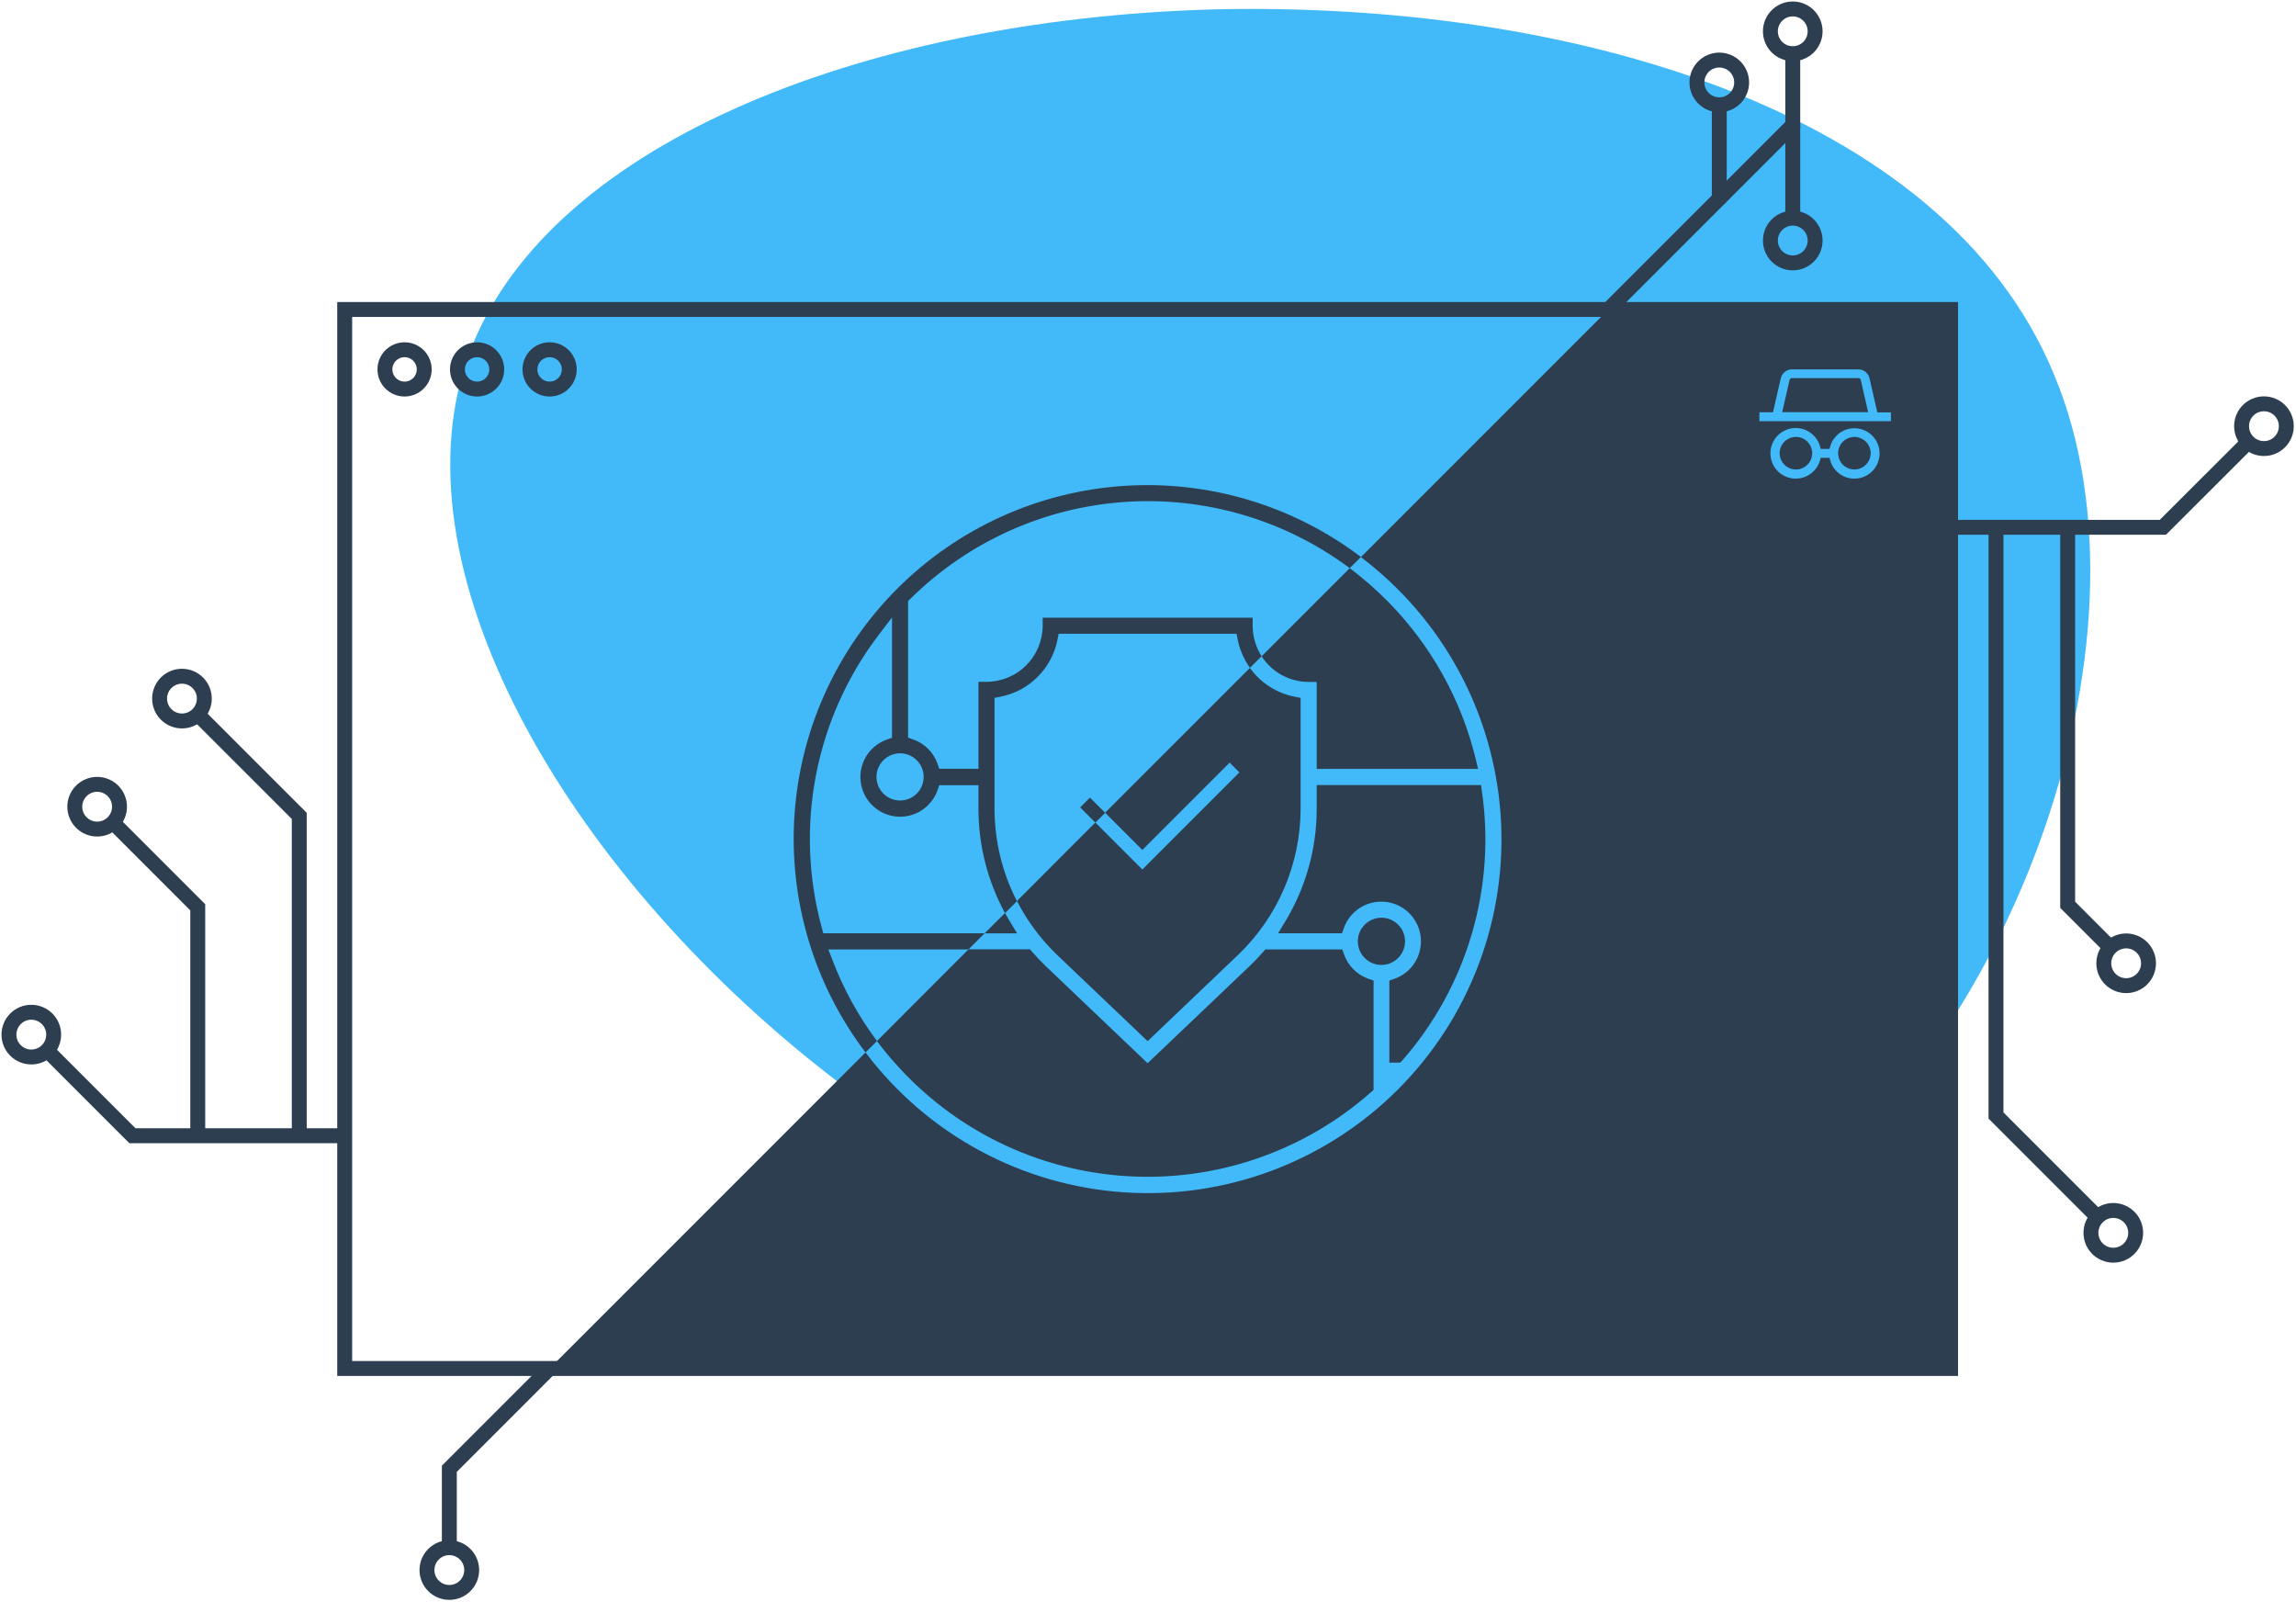 <svg width="770" height="537" viewBox="0 0 770 537" fill="none" xmlns="http://www.w3.org/2000/svg">
<path d="M688.944 125.8C726.284 215.332 672.819 359.178 584.56 413.491C496.301 467.38 373.672 432.161 282.442 363.845C191.637 295.105 132.232 193.267 156.418 121.132C181.029 48.997 288.807 6.565 406.345 3.17C524.306 0.2 652.028 35.843 688.944 125.8Z" fill="#42B9F8"/>
<path d="M135.68 130.45C139.32 130.45 142.27 127.5 142.27 123.86C142.27 120.22 139.32 117.27 135.68 117.27C132.04 117.27 129.09 120.22 129.09 123.86C129.09 127.5 132.04 130.45 135.68 130.45Z" stroke="#2C3E50" stroke-width="5" stroke-miterlimit="10"/>
<path d="M160 130.45C163.64 130.45 166.59 127.5 166.59 123.86C166.59 120.22 163.64 117.27 160 117.27C156.36 117.27 153.41 120.22 153.41 123.86C153.41 127.5 156.36 130.45 160 130.45Z" stroke="#2C3E50" stroke-width="5" stroke-miterlimit="10"/>
<path d="M184.32 130.45C187.96 130.45 190.91 127.5 190.91 123.86C190.91 120.22 187.96 117.27 184.32 117.27C180.68 117.27 177.73 120.22 177.73 123.86C177.73 127.5 180.68 130.45 184.32 130.45Z" stroke="#2C3E50" stroke-width="5" stroke-miterlimit="10"/>
<path d="M654.16 103.77H115.6V458.85H654.16V103.77Z" stroke="#2C3E50" stroke-width="5" stroke-miterlimit="10"/>
<path d="M626.5 138.19H597.69L600.16 127.43C600.195 127.244 600.294 127.076 600.44 126.955C600.587 126.835 600.77 126.769 600.96 126.77H623.25C623.448 126.774 623.638 126.848 623.788 126.977C623.938 127.107 624.037 127.285 624.07 127.48L626.5 138.19Z" fill="#2C3E50"/>
<path d="M338.78 309.13C338.18 308.13 337.6 307.13 337.04 306.13L330.23 312.94H341.09L338.78 309.13ZM434.17 233.6C428.125 232.413 422.761 228.965 419.17 223.96L370.62 272.5L383.1 284.98L412.37 255.71L415.65 258.99L387.65 286.99L384.75 289.91L383.1 291.55L367.34 275.79L341.06 302.1C344.487 308.803 349.009 314.887 354.44 320.1L384.87 349.1L415.29 320.1C421.863 313.786 427.099 306.215 430.688 297.836C434.276 289.458 436.144 280.444 436.18 271.33V234L434.17 233.6ZM458.94 328.2C457.048 327.537 455.329 326.456 453.911 325.039C452.494 323.621 451.413 321.902 450.75 320.01L450.16 318.34H424.34L423.59 319.2C422.07 320.94 420.59 322.51 419.02 323.99L384.87 356.5L350.71 323.95C349.17 322.47 347.63 320.85 346.15 319.16L345.41 318.3H324.82L294.1 349.06C295.973 351.58 297.973 354.027 300.1 356.4C309.944 367.529 321.884 376.611 335.238 383.125C348.592 389.64 363.099 393.46 377.929 394.368C392.76 395.277 407.624 393.255 421.673 388.418C435.722 383.582 448.681 376.025 459.81 366.18L460.65 365.43V328.79L458.94 328.2ZM463.26 307.71C461.694 307.714 460.165 308.182 458.865 309.054C457.566 309.927 456.554 311.165 455.957 312.613C455.361 314.061 455.207 315.652 455.515 317.187C455.822 318.722 456.578 320.132 457.687 321.237C458.795 322.343 460.206 323.095 461.742 323.399C463.278 323.703 464.869 323.545 466.315 322.945C467.762 322.345 468.997 321.33 469.867 320.028C470.736 318.726 471.2 317.196 471.2 315.63C471.2 314.587 470.994 313.553 470.593 312.59C470.193 311.626 469.606 310.751 468.866 310.016C468.126 309.28 467.249 308.697 466.283 308.301C465.318 307.906 464.283 307.705 463.24 307.71H463.26ZM495.7 257.82L494.96 254.73C490.128 234.645 479.887 216.267 465.35 201.59C461.39 197.591 457.146 193.885 452.65 190.5L423.1 220.06C424.807 222.695 427.145 224.862 429.903 226.362C432.661 227.862 435.75 228.649 438.89 228.65H441.58V257.82H495.7ZM496.99 265.38L496.68 263.23H441.58V271.3C441.558 284.646 437.878 297.73 430.94 309.13L428.63 312.93H450.08L450.66 311.25C451.402 309.122 452.672 307.218 454.351 305.715C456.03 304.212 458.063 303.16 460.259 302.657C462.456 302.155 464.744 302.218 466.909 302.841C469.075 303.464 471.046 304.627 472.64 306.22C474.233 307.814 475.396 309.785 476.019 311.951C476.642 314.116 476.705 316.404 476.203 318.601C475.7 320.798 474.648 322.83 473.145 324.509C471.642 326.188 469.738 327.458 467.61 328.2L465.94 328.78V356.29H469.57L470.41 355.43C481.065 343.22 488.957 328.853 493.544 313.311C498.132 297.769 499.307 281.419 496.99 265.38V265.38ZM602.3 146.5C601.22 146.498 600.163 146.817 599.264 147.415C598.365 148.014 597.663 148.866 597.248 149.864C596.834 150.861 596.724 151.959 596.934 153.019C597.143 154.079 597.662 155.053 598.426 155.817C599.189 156.582 600.162 157.103 601.221 157.314C602.281 157.526 603.379 157.418 604.377 157.005C605.375 156.592 606.229 155.893 606.829 154.994C607.429 154.096 607.75 153.04 607.75 151.96C607.747 150.514 607.173 149.129 606.151 148.106C605.13 147.083 603.746 146.505 602.3 146.5V146.5ZM621.9 146.5C620.82 146.5 619.764 146.82 618.867 147.42C617.969 148.02 617.269 148.873 616.856 149.871C616.442 150.868 616.334 151.966 616.545 153.025C616.756 154.084 617.276 155.057 618.039 155.821C618.803 156.584 619.776 157.104 620.835 157.315C621.894 157.526 622.992 157.418 623.989 157.004C624.987 156.591 625.84 155.891 626.44 154.993C627.04 154.096 627.36 153.04 627.36 151.96C627.357 150.513 626.781 149.125 625.758 148.102C624.734 147.079 623.347 146.503 621.9 146.5V146.5ZM621.9 146.5C620.82 146.5 619.764 146.82 618.867 147.42C617.969 148.02 617.269 148.873 616.856 149.871C616.442 150.868 616.334 151.966 616.545 153.025C616.756 154.084 617.276 155.057 618.039 155.821C618.803 156.584 619.776 157.104 620.835 157.315C621.894 157.526 622.992 157.418 623.989 157.004C624.987 156.591 625.84 155.891 626.44 154.993C627.04 154.096 627.36 153.04 627.36 151.96C627.357 150.513 626.781 149.125 625.758 148.102C624.734 147.079 623.347 146.503 621.9 146.5V146.5ZM602.3 146.5C601.22 146.498 600.163 146.817 599.264 147.415C598.365 148.014 597.663 148.866 597.248 149.864C596.834 150.861 596.724 151.959 596.934 153.019C597.143 154.079 597.662 155.053 598.426 155.817C599.189 156.582 600.162 157.103 601.221 157.314C602.281 157.526 603.379 157.418 604.377 157.005C605.375 156.592 606.229 155.893 606.829 154.994C607.429 154.096 607.75 153.04 607.75 151.96C607.747 150.514 607.173 149.129 606.151 148.106C605.13 147.083 603.746 146.505 602.3 146.5V146.5ZM539.7 103.5L456.4 186.8C469.938 197.019 481.127 210.024 489.211 224.936C497.295 239.848 502.086 256.32 503.261 273.242C504.436 290.163 501.968 307.14 496.023 323.026C490.078 338.913 480.794 353.339 468.799 365.332C456.803 377.324 442.375 386.604 426.487 392.546C410.599 398.487 393.622 400.951 376.701 399.772C359.779 398.593 343.308 393.797 328.398 385.71C313.488 377.622 300.486 366.431 290.27 352.89L184.27 458.89H654.15V103.5H539.7ZM621.9 160.5C619.912 160.497 617.988 159.794 616.467 158.514C614.945 157.234 613.923 155.458 613.58 153.5H610.58C610.205 155.588 609.062 157.46 607.376 158.747C605.69 160.035 603.584 160.645 601.471 160.457C599.358 160.268 597.392 159.296 595.96 157.731C594.528 156.166 593.734 154.121 593.734 152C593.734 149.879 594.528 147.834 595.96 146.269C597.392 144.704 599.358 143.732 601.471 143.543C603.584 143.355 605.69 143.965 607.376 145.253C609.062 146.54 610.205 148.412 610.58 150.5H613.58C613.873 148.92 614.609 147.455 615.704 146.278C616.799 145.101 618.206 144.261 619.761 143.855C621.316 143.448 622.955 143.494 624.485 143.985C626.015 144.476 627.374 145.394 628.402 146.629C629.43 147.865 630.085 149.368 630.29 150.962C630.495 152.556 630.241 154.175 629.559 155.631C628.877 157.086 627.794 158.317 626.438 159.179C625.081 160.042 623.507 160.5 621.9 160.5V160.5ZM634.15 141.23H590.04V138.23H594.6L597.21 126.85C597.397 125.998 597.87 125.236 598.551 124.69C599.231 124.144 600.078 123.848 600.95 123.85H623.24C624.125 123.851 624.981 124.159 625.665 124.72C626.349 125.282 626.817 126.063 626.99 126.93L629.59 138.27H634.15V141.23ZM621.9 146.5C620.82 146.5 619.764 146.82 618.867 147.42C617.969 148.02 617.269 148.873 616.856 149.871C616.442 150.868 616.334 151.966 616.545 153.025C616.756 154.084 617.276 155.057 618.039 155.821C618.803 156.584 619.776 157.104 620.835 157.315C621.894 157.526 622.992 157.418 623.989 157.004C624.987 156.591 625.84 155.891 626.44 154.993C627.04 154.096 627.36 153.04 627.36 151.96C627.357 150.513 626.781 149.125 625.758 148.102C624.734 147.079 623.347 146.503 621.9 146.5V146.5ZM602.3 146.5C601.22 146.498 600.163 146.817 599.264 147.415C598.365 148.014 597.663 148.866 597.248 149.864C596.834 150.861 596.724 151.959 596.934 153.019C597.143 154.079 597.662 155.053 598.426 155.817C599.189 156.582 600.162 157.103 601.221 157.314C602.281 157.526 603.379 157.418 604.377 157.005C605.375 156.592 606.229 155.893 606.829 154.994C607.429 154.096 607.75 153.04 607.75 151.96C607.747 150.514 607.173 149.129 606.151 148.106C605.13 147.083 603.746 146.505 602.3 146.5V146.5ZM602.3 146.5C601.22 146.498 600.163 146.817 599.264 147.415C598.365 148.014 597.663 148.866 597.248 149.864C596.834 150.861 596.724 151.959 596.934 153.019C597.143 154.079 597.662 155.053 598.426 155.817C599.189 156.582 600.162 157.103 601.221 157.314C602.281 157.526 603.379 157.418 604.377 157.005C605.375 156.592 606.229 155.893 606.829 154.994C607.429 154.096 607.75 153.04 607.75 151.96C607.747 150.514 607.173 149.129 606.151 148.106C605.13 147.083 603.746 146.505 602.3 146.5V146.5ZM621.9 146.5C620.82 146.5 619.764 146.82 618.867 147.42C617.969 148.02 617.269 148.873 616.856 149.871C616.442 150.868 616.334 151.966 616.545 153.025C616.756 154.084 617.276 155.057 618.039 155.821C618.803 156.584 619.776 157.104 620.835 157.315C621.894 157.526 622.992 157.418 623.989 157.004C624.987 156.591 625.84 155.891 626.44 154.993C627.04 154.096 627.36 153.04 627.36 151.96C627.357 150.513 626.781 149.125 625.758 148.102C624.734 147.079 623.347 146.503 621.9 146.5V146.5ZM621.9 146.5C620.82 146.5 619.764 146.82 618.867 147.42C617.969 148.02 617.269 148.873 616.856 149.871C616.442 150.868 616.334 151.966 616.545 153.025C616.756 154.084 617.276 155.057 618.039 155.821C618.803 156.584 619.776 157.104 620.835 157.315C621.894 157.526 622.992 157.418 623.989 157.004C624.987 156.591 625.84 155.891 626.44 154.993C627.04 154.096 627.36 153.04 627.36 151.96C627.357 150.513 626.781 149.125 625.758 148.102C624.734 147.079 623.347 146.503 621.9 146.5V146.5ZM602.3 146.5C601.22 146.498 600.163 146.817 599.264 147.415C598.365 148.014 597.663 148.866 597.248 149.864C596.834 150.861 596.724 151.959 596.934 153.019C597.143 154.079 597.662 155.053 598.426 155.817C599.189 156.582 600.162 157.103 601.221 157.314C602.281 157.526 603.379 157.418 604.377 157.005C605.375 156.592 606.229 155.893 606.829 154.994C607.429 154.096 607.75 153.04 607.75 151.96C607.747 150.514 607.173 149.129 606.151 148.106C605.13 147.083 603.746 146.505 602.3 146.5V146.5Z" fill="#2C3E50"/>
<path d="M539.71 103.46L576.59 66.58V35.14" stroke="#2C3E50" stroke-width="5" stroke-miterlimit="10"/>
<path d="M184.31 458.85L150.69 492.48V518.94" stroke="#2C3E50" stroke-width="5" stroke-miterlimit="10"/>
<path d="M576.59 66.58L601.23 41.94V18" stroke="#2C3E50" stroke-width="5" stroke-miterlimit="10"/>
<path d="M601.23 41.94V73.15" stroke="#2C3E50" stroke-width="5" stroke-miterlimit="10"/>
<path d="M576.59 35.14C580.732 35.14 584.09 31.782 584.09 27.64C584.09 23.498 580.732 20.14 576.59 20.14C572.448 20.14 569.09 23.498 569.09 27.64C569.09 31.782 572.448 35.14 576.59 35.14Z" stroke="#2C3E50" stroke-width="5" stroke-miterlimit="10"/>
<path d="M601.23 18C605.372 18 608.73 14.642 608.73 10.5C608.73 6.358 605.372 3 601.23 3C597.088 3 593.73 6.358 593.73 10.5C593.73 14.642 597.088 18 601.23 18Z" stroke="#2C3E50" stroke-width="5" stroke-miterlimit="10"/>
<path d="M601.23 88.15C605.372 88.15 608.73 84.792 608.73 80.65C608.73 76.508 605.372 73.15 601.23 73.15C597.088 73.15 593.73 76.508 593.73 80.65C593.73 84.792 597.088 88.15 601.23 88.15Z" stroke="#2C3E50" stroke-width="5" stroke-miterlimit="10"/>
<path d="M150.69 533.94C154.832 533.94 158.19 530.582 158.19 526.44C158.19 522.298 154.832 518.94 150.69 518.94C146.548 518.94 143.19 522.298 143.19 526.44C143.19 530.582 146.548 533.94 150.69 533.94Z" stroke="#2C3E50" stroke-width="5" stroke-miterlimit="10"/>
<path d="M10.5 354.41C14.642 354.41 18 351.052 18 346.91C18 342.768 14.642 339.41 10.5 339.41C6.358 339.41 3 342.768 3 346.91C3 351.052 6.358 354.41 10.5 354.41Z" stroke="#2C3E50" stroke-width="5" stroke-miterlimit="10"/>
<path d="M32.58 277.99C36.722 277.99 40.08 274.632 40.08 270.49C40.08 266.348 36.722 262.99 32.58 262.99C28.438 262.99 25.08 266.348 25.08 270.49C25.08 274.632 28.438 277.99 32.58 277.99Z" stroke="#2C3E50" stroke-width="5" stroke-miterlimit="10"/>
<path d="M61.02 241.74C65.162 241.74 68.52 238.382 68.52 234.24C68.52 230.098 65.162 226.74 61.02 226.74C56.878 226.74 53.52 230.098 53.52 234.24C53.52 238.382 56.878 241.74 61.02 241.74Z" stroke="#2C3E50" stroke-width="5" stroke-miterlimit="10"/>
<path d="M115.59 380.81H44.4L15.8 352.21" stroke="#2C3E50" stroke-width="5" stroke-miterlimit="10"/>
<path d="M100.36 380.81V273.57L66.32 239.54" stroke="#2C3E50" stroke-width="5" stroke-miterlimit="10"/>
<path d="M66.32 380.81V304.22L37.89 275.79" stroke="#2C3E50" stroke-width="5" stroke-miterlimit="10"/>
<path d="M759.25 150.4C763.392 150.4 766.75 147.042 766.75 142.9C766.75 138.758 763.392 135.4 759.25 135.4C755.108 135.4 751.75 138.758 751.75 142.9C751.75 147.042 755.108 150.4 759.25 150.4Z" stroke="#2C3E50" stroke-width="5" stroke-miterlimit="10"/>
<path d="M713.04 330.49C717.182 330.49 720.54 327.132 720.54 322.99C720.54 318.848 717.182 315.49 713.04 315.49C708.898 315.49 705.54 318.848 705.54 322.99C705.54 327.132 708.898 330.49 713.04 330.49Z" stroke="#2C3E50" stroke-width="5" stroke-miterlimit="10"/>
<path d="M708.73 420.87C712.872 420.87 716.23 417.512 716.23 413.37C716.23 409.228 712.872 405.87 708.73 405.87C704.588 405.87 701.23 409.228 701.23 413.37C701.23 417.512 704.588 420.87 708.73 420.87Z" stroke="#2C3E50" stroke-width="5" stroke-miterlimit="10"/>
<path d="M654.15 176.8H725.35L753.95 148.25" stroke="#2C3E50" stroke-width="5" stroke-miterlimit="10"/>
<path d="M669.39 176.8V374.03L703.43 408.07" stroke="#2C3E50" stroke-width="5" stroke-miterlimit="10"/>
<path d="M693.43 176.8V303.38L707.73 317.69" stroke="#2C3E50" stroke-width="5" stroke-miterlimit="10"/>
<path d="M305.29 200.8C324.553 181.729 350.018 170.201 377.059 168.311C404.1 166.421 430.921 174.294 452.65 190.5L456.4 186.75C433.569 169.439 405.243 160.979 376.658 162.936C348.073 164.892 321.163 177.132 300.903 197.393C280.644 217.653 268.406 244.564 266.451 273.149C264.496 301.734 272.957 330.06 290.27 352.89L294.1 349.06C287.854 340.691 282.806 331.493 279.1 321.73L277.8 318.34H324.8L330.21 312.93H276.11L275.6 311.08C271.025 294.353 270.365 276.798 273.67 259.775C276.976 242.752 284.158 226.719 294.66 212.92L299.15 207.03V247.38L297.47 247.96C295.345 248.702 293.444 249.971 291.943 251.648C290.442 253.325 289.391 255.355 288.888 257.549C288.384 259.742 288.446 262.028 289.066 264.191C289.686 266.355 290.844 268.326 292.432 269.92C294.021 271.514 295.988 272.679 298.149 273.307C300.31 273.935 302.595 274.004 304.791 273.508C306.986 273.013 309.02 271.969 310.702 270.474C312.384 268.979 313.66 267.082 314.41 264.96L314.99 263.28H328.14V271.34C328.17 283.509 331.229 295.478 337.04 306.17L341.04 302.17C336.137 292.641 333.563 282.086 333.53 271.37V234L335.53 233.6C340.25 232.669 344.586 230.356 347.989 226.955C351.391 223.554 353.706 219.219 354.64 214.5L355.04 212.5H414.69L415.1 214.5C415.777 217.897 417.175 221.11 419.2 223.92L423.1 220.02C421.132 216.972 420.09 213.418 420.1 209.79V207.12H349.68V209.79C349.667 214.788 347.672 219.576 344.132 223.104C340.592 226.633 335.798 228.613 330.8 228.61H328.14V257.78H315L314.41 256.11C313.75 254.216 312.671 252.496 311.253 251.077C309.834 249.659 308.114 248.58 306.22 247.92L304.55 247.33V201.5L305.29 200.8ZM309.77 260.5C309.77 262.066 309.306 263.598 308.435 264.9C307.565 266.203 306.328 267.218 304.881 267.817C303.434 268.417 301.841 268.573 300.305 268.268C298.769 267.962 297.357 267.208 296.25 266.1C295.142 264.993 294.388 263.581 294.082 262.045C293.777 260.509 293.933 258.916 294.533 257.469C295.132 256.022 296.147 254.785 297.45 253.915C298.752 253.044 300.284 252.58 301.85 252.58C303.95 252.583 305.963 253.418 307.447 254.903C308.932 256.387 309.767 258.4 309.77 260.5Z" fill="#2C3E50"/>
<path d="M365.531 267.443L362.25 270.724L367.349 275.822L370.63 272.541L365.531 267.443Z" fill="#2C3E50"/>
</svg>
